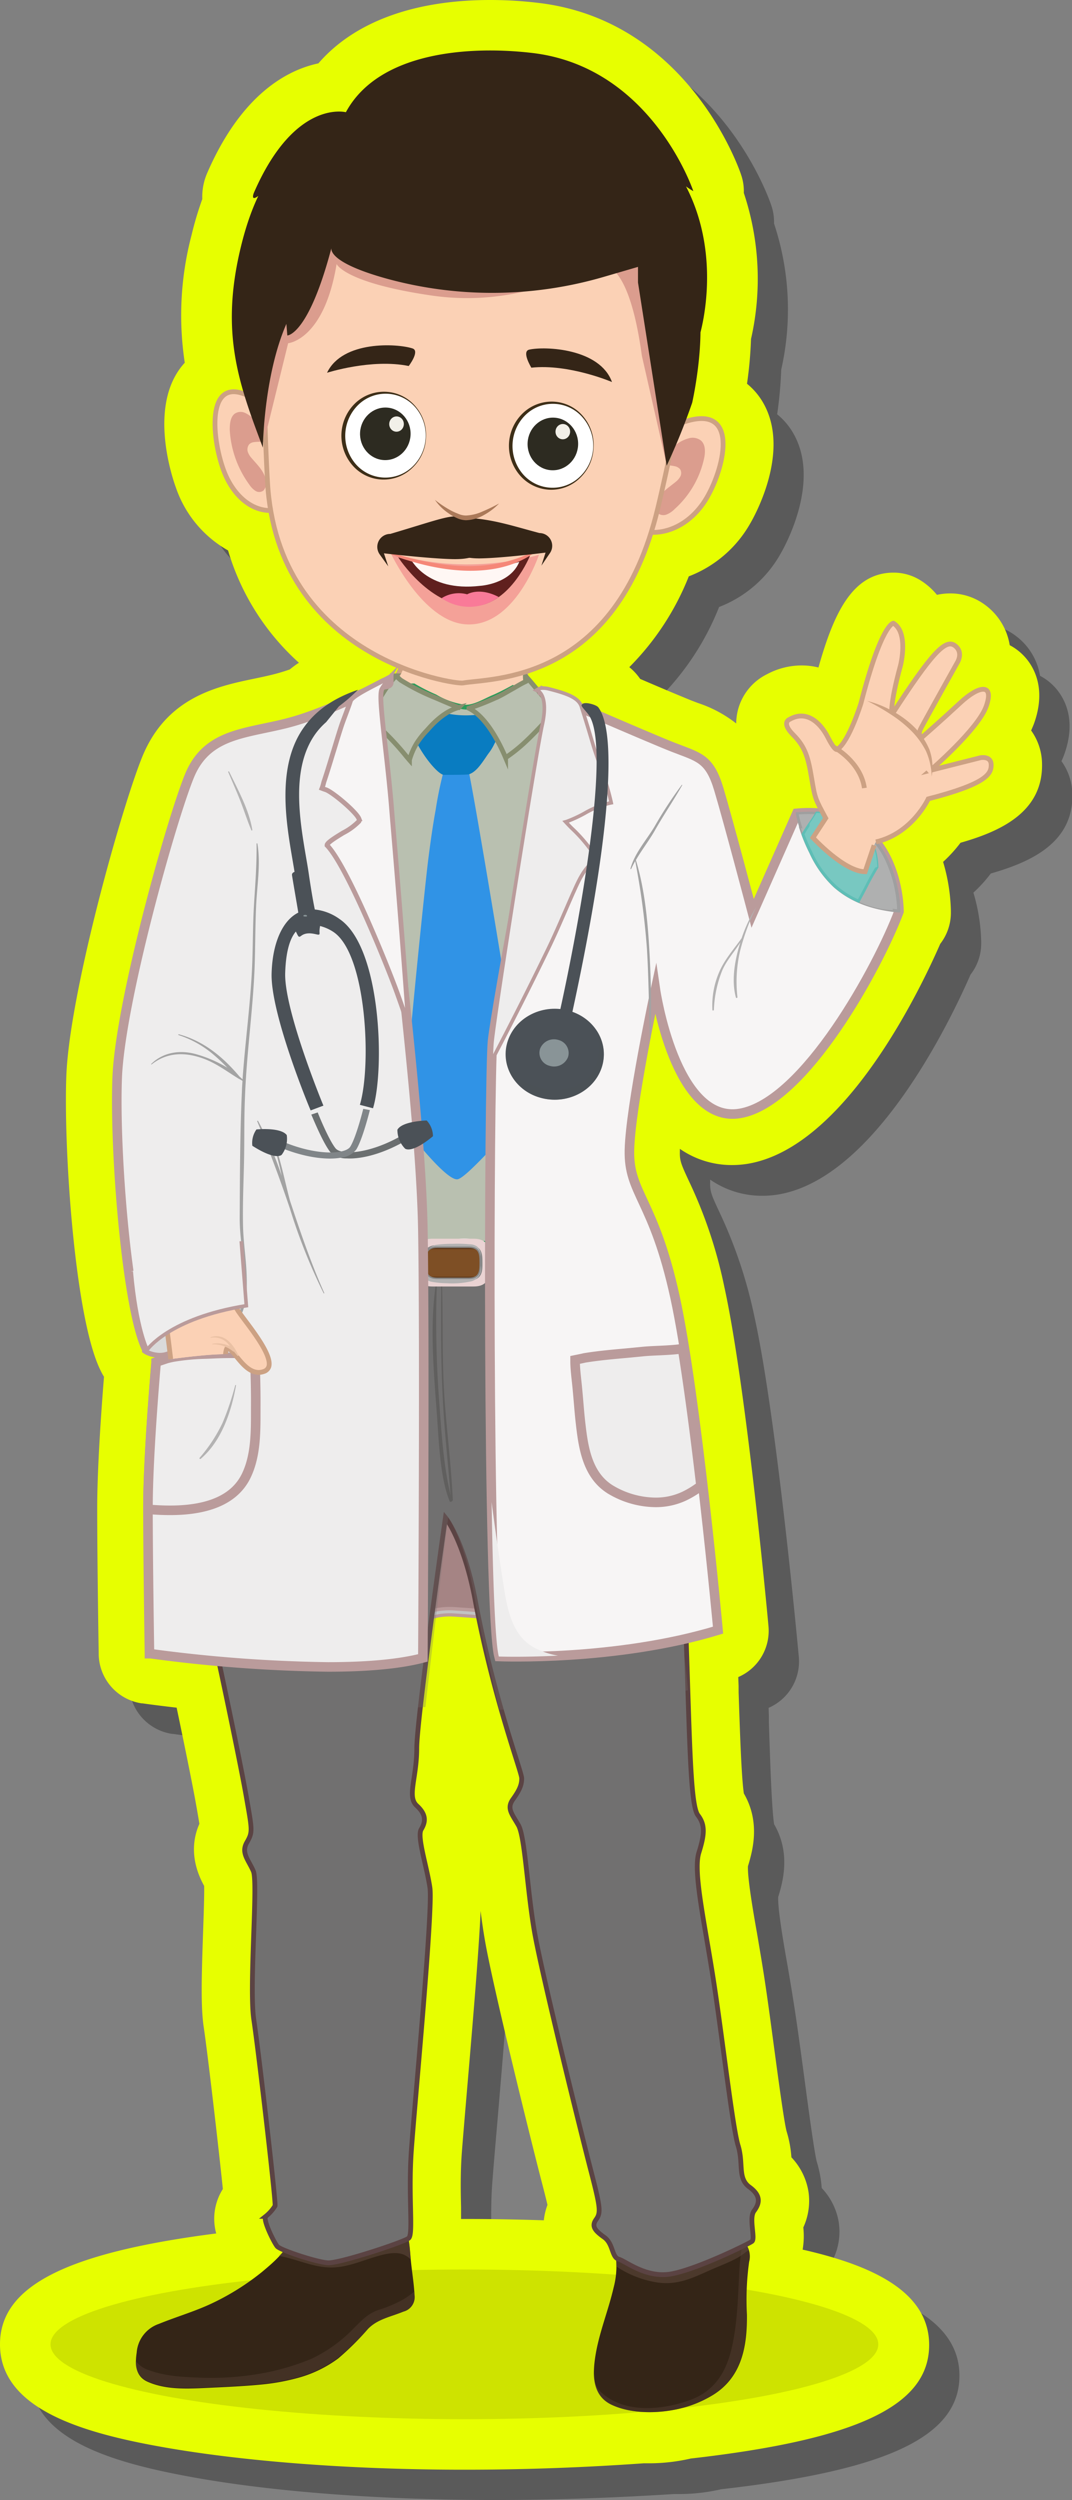 <svg xmlns="http://www.w3.org/2000/svg" xmlns:xlink="http://www.w3.org/1999/xlink" width="224.3" height="523.07" viewBox="0 0 224.3 523.07">
  <rect x="0" y="0" width="224.3" height="523.07" fill="#808080" stroke="none"/>
  <defs>
    <style>
      .cls-1, .cls-11 {
        fill: none;
      }

      .cls-2 {
        isolation: isolate;
      }

      .cls-13, .cls-16, .cls-3 {
        opacity: 0.3;
      }

      .cls-4 {
        fill: #e7ff00;
      }

      .cls-5 {
        opacity: 0.11;
      }

      .cls-42, .cls-6 {
        fill: #fbd1b5;
      }

      .cls-6 {
        stroke: #cca183;
      }

      .cls-11, .cls-17, .cls-19, .cls-28, .cls-30, .cls-32, .cls-40, .cls-6, .cls-7 {
        stroke-miterlimit: 10;
      }

      .cls-10, .cls-7 {
        fill: #b9c0b0;
      }

      .cls-7 {
        stroke: #2c9b59;
      }

      .cls-8 {
        fill: #3093e6;
      }

      .cls-9 {
        fill: #097cc1;
      }

      .cls-11 {
        stroke: #878e6f;
      }

      .cls-12, .cls-28, .cls-33, .cls-40 {
        fill: #eeeded;
      }

      .cls-13, .cls-19 {
        fill: #717070;
      }

      .cls-13, .cls-15, .cls-16, .cls-23, .cls-26, .cls-33, .cls-36, .cls-39, .cls-48 {
        mix-blend-mode: multiply;
      }

      .cls-14 {
        fill: #342517;
      }

      .cls-15, .cls-16 {
        fill: #644f43;
      }

      .cls-15, .cls-23 {
        opacity: 0.5;
      }

      .cls-17 {
        fill: #a58484;
      }

      .cls-17, .cls-28, .cls-30, .cls-32, .cls-40 {
        stroke: #ba9b9b;
      }

      .cls-17, .cls-28, .cls-32 {
        stroke-width: 2px;
      }

      .cls-18 {
        fill: #c2c3c3;
      }

      .cls-19 {
        stroke: #5b4343;
      }

      .cls-20 {
        fill: #585857;
      }

      .cls-21, .cls-23 {
        fill: #7e4f25;
      }

      .cls-22 {
        fill: #442a19;
      }

      .cls-24 {
        fill: #ead3d3;
      }

      .cls-25 {
        fill: #878787;
      }

      .cls-27 {
        fill: #b3b2b2;
      }

      .cls-29 {
        fill: #dadada;
      }

      .cls-30, .cls-32 {
        fill: #f7f5f5;
      }

      .cls-31 {
        fill: #a3a3a3;
      }

      .cls-34, .cls-36 {
        fill: #afb0b0;
      }

      .cls-35 {
        fill: #9f9f9f;
      }

      .cls-37, .cls-39 {
        fill: #78c8c1;
      }

      .cls-38 {
        fill: #5ebeb6;
      }

      .cls-40 {
        stroke-width: 0.75px;
      }

      .cls-41 {
        clip-path: url(#clip-path);
      }

      .cls-43 {
        fill: #eac1a4;
      }

      .cls-44 {
        fill: #6b6f70;
      }

      .cls-45, .cls-48 {
        fill: #4b5157;
      }

      .cls-46 {
        fill: #808588;
      }

      .cls-47 {
        fill: #899497;
      }

      .cls-48 {
        opacity: 0.4;
      }

      .cls-49 {
        fill: #cca183;
      }

      .cls-50 {
        fill: #db9d8e;
      }

      .cls-51 {
        fill: #fff;
      }

      .cls-52 {
        fill: #3d2e17;
      }

      .cls-53 {
        fill: #2d2b21;
      }

      .cls-54 {
        fill: #f2f0e9;
      }

      .cls-55 {
        fill: #f4a198;
      }

      .cls-56 {
        fill: #60201e;
      }

      .cls-57 {
        fill: #fff7f4;
      }

      .cls-58 {
        fill: #f58778;
      }

      .cls-59 {
        fill: #f97a98;
      }

      .cls-60 {
        fill: #aa7959;
      }
    </style>
    <clipPath id="clip-path">
      <path class="cls-1" d="M35,284.46s9.73-1.4,13.11-1.08c0,0,3.29,6.24,7.83,4.53s5.16-4.61.86-10.35-9.21-14.4-18-13S35,284.46,35,284.46Z"/>
    </clipPath>
  </defs>
  <g class="cls-2">
    <g id="Layer_1" data-name="Layer 1">
      <g>
        <path class="cls-3" d="M103.52,523.07c-23.75,0-46.16-1.69-63.12-4.75s-34.06-8-34.06-21.48c0-12.09,13.61-19.13,45.24-23.2A11.58,11.58,0,0,1,53,464.39c-.86-8.41-3.14-28.14-4-33.86-.63-4.18-.46-10.55-.14-19.8.12-3.28.27-7.58.23-9.75-1.1-2.05-3.59-7.14-1-13-.14-.86-.34-2-.53-3.12l-.14-.76c-.67-3.87-2.5-12.88-4.09-20.42-4-.46-6.68-.83-7.11-.9l-.2,0a10.56,10.56,0,0,1-9-10.27v-.23c0-.09-.3-18.93-.31-30.08v-.31c0-8.55.91-21.08,1.42-27.45-.17-.27-.34-.56-.49-.85-.31-.6-.53-1.1-.76-1.65a4.22,4.22,0,0,1-.18-.45c-4.95-12.52-7-45.82-6.45-60,.66-17.43,11.63-56.32,15.9-66.77,5.1-12.5,15.68-14.72,23.4-16.33,1.72-.36,3.31-.69,4.82-1.11.81-.22,1.68-.49,2.63-.82.61-.49,1.25-.95,1.92-1.4A51.08,51.08,0,0,1,54.11,121.5a24.07,24.07,0,0,1-10.89-13.09c-.59-1.59-5.57-15.8.63-24.7a14.6,14.6,0,0,1,1.2-1.5,65.91,65.91,0,0,1,1.42-26.69A72.12,72.12,0,0,1,48.72,48a12.36,12.36,0,0,1,.9-5.15l.12-.29C57,25.86,66.67,20.92,73,19.58,80.4,11,92.87,6.34,108.89,6.34A86.61,86.61,0,0,1,119,7c31.29,3.73,42,34.74,42.41,36.06a10.52,10.52,0,0,1,.54,3.7,57,57,0,0,1,1.51,30.57,88,88,0,0,1-.85,9.35,14.25,14.25,0,0,1,3.39,4c5.8,10.12-1.82,23.7-2.7,25.22A25.1,25.1,0,0,1,150.46,127a56.15,56.15,0,0,1-12.45,19,11.12,11.12,0,0,1,1.94,2c.12.15.23.3.34.46,6.68,2.88,9.49,4,10.65,4.5l1.44.55a25.64,25.64,0,0,1,8,4.28,11.94,11.94,0,0,1,.32-2.66,11.58,11.58,0,0,1,6.17-7.68,15.33,15.33,0,0,1,7.18-1.81,14.92,14.92,0,0,1,3.54.43c3.18-11.24,7.07-19.85,15.73-19.85a10.57,10.57,0,0,1,5.55,1.58,14,14,0,0,1,3.52,3.07,13,13,0,0,1,2.83-.3,12.07,12.07,0,0,1,7.3,2.46,13,13,0,0,1,5.09,8.37,11.36,11.36,0,0,1,4,3.5c1.71,2.42,3.3,6.59,1.13,12.77a14.8,14.8,0,0,1-.65,1.59,12,12,0,0,1,2.28,7c.19,10.27-9.06,14.2-17.06,16.5a29.38,29.38,0,0,1-3.64,4,38.66,38.66,0,0,1,1.63,10.22v.29a10.56,10.56,0,0,1-2.23,6.64c-4.3,9.83-20,42.58-40.18,46a20.51,20.51,0,0,1-3.3.28,19,19,0,0,1-11-3.38c0,.2,0,.38,0,.56-.05,1.91.25,2.62,1.86,6.07a98,98,0,0,1,7.44,22.22c4.61,21,9.06,68.93,9.25,71a10.59,10.59,0,0,1-6.32,10.67l.06,1.87c0,.38,0,.66,0,.87v.34c.26,8.13.58,17.88,1.09,21.27,3.49,6,1.87,11.94.86,15.21-.13,2.23,1,9.05,1.9,14.07.39,2.27.8,4.65,1.19,7.13.8,4.94,1.63,11.11,2.43,17.07.86,6.46,2.05,15.31,2.58,17.24a24.11,24.11,0,0,1,1,5.4,13.52,13.52,0,0,1,3.57,7.2,13.15,13.15,0,0,1-1.08,7.47,16.64,16.64,0,0,1-.14,4.64c14.26,3.26,26.47,8.65,26.47,19.95,0,12.67-14.93,19.79-49.88,23.76a38.71,38.71,0,0,1-8.62,1c-.41,0-.83,0-1.24,0C129.16,522.57,116.57,523.07,103.52,523.07Zm0-52.46c5.61,0,11.16.1,16.61.29a12.77,12.77,0,0,1,.76-3.23c-.34-1.49-.89-3.59-1.14-4.57-1.84-7-10.41-41.57-12-51.11-.33-1.92-.6-3.89-.85-5.83-.22,6.17-1.07,17.15-2.82,37.66-.5,5.77-.91,10.61-1.1,13.2-.29,4.18-.2,8-.14,11.14,0,.84,0,1.66,0,2.45Z"/>
        <path class="cls-4" d="M97.17,516.73C73.43,516.73,51,515,34.06,512S0,504,0,490.5c0-12.09,13.61-19.14,45.24-23.2A11.61,11.61,0,0,1,46.63,458c-.86-8.4-3.15-28.14-4-33.85-.63-4.18-.46-10.55-.14-19.8.11-3.29.27-7.59.23-9.76-1.1-2-3.59-7.13-1-13-.14-.86-.34-2-.53-3.12l-.14-.77c-.67-3.86-2.51-12.87-4.09-20.41-4-.46-6.69-.83-7.11-.9l-.2,0a10.56,10.56,0,0,1-9-10.27v-.23c0-.1-.31-18.93-.31-30.09v-.31c0-8.54.91-21.07,1.42-27.44-.18-.28-.34-.56-.49-.85-.31-.61-.54-1.11-.77-1.65l-.18-.45c-4.94-12.53-7-45.83-6.44-60,.66-17.44,11.63-56.32,15.89-66.77,5.11-12.5,15.69-14.72,23.41-16.33,1.71-.36,3.3-.69,4.82-1.11.8-.22,1.68-.49,2.62-.82.62-.49,1.26-1,1.93-1.4a51,51,0,0,1-14.83-23.5,24,24,0,0,1-10.89-13.08c-.59-1.59-5.57-15.8.63-24.7a14.6,14.6,0,0,1,1.2-1.5,66,66,0,0,1,1.42-26.7,69.61,69.61,0,0,1,2.25-7.54,12.36,12.36,0,0,1,.9-5.15l.12-.29c7.23-16.67,16.93-21.61,23.27-22.95C74.05,4.65,86.53,0,102.55,0a84.49,84.49,0,0,1,10.14.61c31.29,3.72,42,34.74,42.41,36.06a10.42,10.42,0,0,1,.53,3.69,56.88,56.88,0,0,1,1.51,30.57,85.57,85.57,0,0,1-.84,9.36,14.25,14.25,0,0,1,3.39,4c5.8,10.12-1.82,23.7-2.71,25.22a25.08,25.08,0,0,1-12.86,11.08,56.15,56.15,0,0,1-12.45,19,11.13,11.13,0,0,1,1.94,2c.12.15.23.3.34.46,6.68,2.88,9.48,4,10.65,4.49l1.44.55a26.18,26.18,0,0,1,8,4.28,11.92,11.92,0,0,1,.32-2.65,11.58,11.58,0,0,1,6.17-7.68,15.3,15.3,0,0,1,7.18-1.81,14.48,14.48,0,0,1,3.54.43c3.17-11.24,7.07-19.85,15.72-19.85a10.57,10.57,0,0,1,5.56,1.57,14.05,14.05,0,0,1,3.51,3.08,13,13,0,0,1,2.83-.3,12.14,12.14,0,0,1,7.31,2.45,13,13,0,0,1,5.09,8.38,11.45,11.45,0,0,1,4,3.5c1.71,2.41,3.3,6.59,1.13,12.77-.18.51-.4,1-.65,1.58a12.16,12.16,0,0,1,2.28,7c.19,10.26-9.06,14.2-17.06,16.49a29.48,29.48,0,0,1-3.64,4,38.66,38.66,0,0,1,1.63,10.21v.3a10.62,10.62,0,0,1-2.23,6.64c-4.3,9.83-20,42.57-40.19,46a20.3,20.3,0,0,1-3.29.28,19,19,0,0,1-11-3.39c0,.2,0,.39,0,.57-.05,1.91.25,2.62,1.85,6.07a97,97,0,0,1,7.45,22.22c4.61,21,9.06,68.93,9.24,71a10.54,10.54,0,0,1-6.32,10.66l.07,1.88c0,.38,0,.66,0,.87a1.93,1.93,0,0,1,0,.34c.27,8.13.59,17.87,1.1,21.26,3.49,6,1.86,11.95.86,15.21-.13,2.24,1,9.06,1.9,14.07.38,2.27.79,4.66,1.19,7.14.8,4.93,1.62,11.1,2.42,17.07.87,6.46,2.06,15.31,2.58,17.23a23.8,23.8,0,0,1,1,5.41,13.57,13.57,0,0,1,3.57,7.19,13.26,13.26,0,0,1-1.08,7.48,17,17,0,0,1-.14,4.64c14.26,3.25,26.47,8.65,26.47,19.95,0,12.67-14.93,19.78-49.88,23.76a38.78,38.78,0,0,1-8.62,1c-.42,0-.83,0-1.24,0C122.81,516.23,110.22,516.73,97.17,516.73Zm0-52.46c5.61,0,11.16.1,16.62.28a12.79,12.79,0,0,1,.76-3.22c-.34-1.49-.89-3.6-1.14-4.57-1.84-7-10.42-41.57-12-51.11-.33-1.92-.61-3.89-.85-5.83C100.3,406,99.46,417,97.7,437.48c-.49,5.77-.9,10.6-1.09,13.2-.29,4.18-.21,8-.14,11.14,0,.84,0,1.66,0,2.45Z"/>
        <g>
          <ellipse class="cls-5" cx="97.17" cy="490.5" rx="86.6" ry="15.66"/>
          <g>
            <g>
              <path class="cls-6" d="M109.44,135.88c-3.64,1.55-6.78,4.67-10.46,6.09-1.25.48-3.14-.41-4.52-.5a23.52,23.52,0,0,1-3.81-.83c-1.79-.41-4.42-2.6-6.14-3.08,0,2-2.79,5.94-3,7.89s-1.25.79-1.48,2.7l4.16,3.09a30.91,30.91,0,0,0,4.53,2.66c1.75.91,3.13,2.21,4.83,3.15,3,1.66,6.27-.93,8.85-2.3,1.62-.86,3.18-1.8,4.81-2.64,1-.54,2.8-3.64,3.46-4.54C110.54,142.85,109.61,140.61,109.44,135.88Z"/>
              <path class="cls-7" d="M107.32,143.87c-1.35.73-2.71,1.46-4.16,2.07-1.71.73-4,2.17-6,2a16.61,16.61,0,0,1-6.12-2.17,40,40,0,0,1-4.48-2.27h-4.4s-15,7.76-27.12,12.07L71.29,260.94l43.15-1.14,9.66-109.69A76,76,0,0,1,107.32,143.87Z"/>
              <path class="cls-8" d="M108.58,224.68c-.42-4.56-9.89-61.59-10.61-63.68a5.22,5.22,0,0,0-1.92-.66,6.31,6.31,0,0,0-3.06.41,78.44,78.44,0,0,0-1.83,8.66c-.62,3.38-1.09,6.79-1.53,10.21-.84,6.65-5.2,49.44-5.2,55.82,1.92,2.6,8.92,11.44,11.24,11.31,1.81-.1,10.34-10.11,14-13.56C109.45,230.35,108.84,227.47,108.58,224.68Z"/>
              <path class="cls-9" d="M86.35,153.68a27.6,27.6,0,0,0,3,5.16c1.48,2,2.9,3.28,3.53,3.28,2,0,5,0,5.28-.13,1.4-.47,2.47-2.05,3.42-3.43.28-.42.54-.8.8-1.14a10.57,10.57,0,0,0,.94-1.54c.15-.31.32-.63.51-.94a5,5,0,0,1-.45-2.37l0-.57a12.13,12.13,0,0,0-2.41-2.55c-1,.1-1.93.18-2.81.21a20.12,20.12,0,0,1-5.73-.63,19.59,19.59,0,0,0-3.65,3l-1.15,1.11-.23.23-.07.06a.31.31,0,0,1-.11.21C87,153.87,86.67,153.82,86.35,153.68Z"/>
              <g>
                <path class="cls-10" d="M77.21,150.42c.54.47,1.11,1,1.68,1.48a16.32,16.32,0,0,1,1.41,1.19,55,55,0,0,1,4.76,5.21c.18.2.35.41.53.63l.08.09a14.08,14.08,0,0,1,1.61-3.65,17.47,17.47,0,0,1,2-2.5l.45-.5c2.68-3,4.94-4,6.28-4.35a10.22,10.22,0,0,1-1-.37c-.62-.25-1.23-.52-1.85-.78l-2.1-.9a45.5,45.5,0,0,1-7.24-3.68l-.19-.17-.78-.72a24,24,0,0,0-2.8,3.76c-.19.31-.38.63-.58.94l-.26.39A23.56,23.56,0,0,0,77.21,150.42Zm20.91-2.22c3.73,1.82,6.54,7.64,7.67,10.33a33,33,0,0,0,4.33-3.49c1.22-1.15,2.39-2.38,3.38-3.43l.6-.62a8,8,0,0,0,2-2.59c-.67-.68-1.18-1.22-1.65-1.73-.74-.82-1.46-1.69-2.16-2.52s-1.54-1.86-2.37-2.76c0,.35,0,.7.08,1l0,.2-.18.09c-.91.43-1.8,1-2.65,1.47s-1.71,1-2.62,1.46A56.24,56.24,0,0,1,98.12,148.2Z"/>
                <path class="cls-11" d="M77.21,150.42c.54.47,1.11,1,1.68,1.48a16.32,16.32,0,0,1,1.41,1.19,55,55,0,0,1,4.76,5.21c.18.2.35.41.53.63l.08.09a14.08,14.08,0,0,1,1.61-3.65,17.47,17.47,0,0,1,2-2.5l.45-.5c2.68-3,4.94-4,6.28-4.35a10.22,10.22,0,0,1-1-.37c-.62-.25-1.23-.52-1.85-.78l-2.1-.9a45.5,45.5,0,0,1-7.24-3.68l-.19-.17-.78-.72a24,24,0,0,0-2.8,3.76c-.19.31-.38.63-.58.94l-.26.39A23.56,23.56,0,0,0,77.21,150.42Zm20.91-2.22c3.73,1.82,6.54,7.64,7.67,10.33a33,33,0,0,0,4.33-3.49c1.22-1.15,2.39-2.38,3.38-3.43l.6-.62a8,8,0,0,0,2-2.59c-.67-.68-1.18-1.22-1.65-1.73-.74-.82-1.46-1.69-2.16-2.52s-1.54-1.86-2.37-2.76c0,.35,0,.7.08,1l0,.2-.18.09c-.91.43-1.8,1-2.65,1.47s-1.71,1-2.62,1.46A56.24,56.24,0,0,1,98.12,148.2Z"/>
              </g>
            </g>
            <path class="cls-12" d="M100,259.59a9.11,9.11,0,0,0-4.32-.34c-2,.15-3.91.22-5.87.51a0,0,0,0,0,0,.09c3.32.44,6.75-.22,10.09,0C100.09,259.88,100.19,259.67,100,259.59Z"/>
            <path class="cls-12" d="M101.29,260.17a.82.82,0,0,0-.61-.35.14.14,0,0,0-.16.17.82.82,0,0,0,.41.49C101.13,260.61,101.45,260.36,101.29,260.17Z"/>
            <path class="cls-13" d="M88.76,288.22c.82,8.89,1.41,18.18,6.1,26.16.67-2-.14-4.4-.54-6.43-.47-2.37-.54-4.83-.79-7.23a148.24,148.24,0,0,1-1.18-16.43,112,112,0,0,1,2-19.76l-5.56.06C86.32,272.12,88.06,280.57,88.76,288.22Z"/>
            <g>
              <g>
                <path class="cls-14" d="M86,473.29c-.24-2.25-.32-6.42-1.83-8.28,0-.07-.54,1.84-.59,1.78a1.27,1.27,0,0,0-.32-.3l-.1-.12a.18.18,0,0,0-.21,0,2.32,2.32,0,0,0-.85,0c-1.62.17-3.16.37-4.8.42-3.42.11-6.83.47-10.25.55-1.55,0-4.24.55-5.62-.29a.09.09,0,0,1,0-.05c0-.11-.13-.12-.22-.08s-.37.09-.32.24a.75.75,0,0,0,.18.28c-.52,3.12-3.82,5.89-6.36,8a51.93,51.93,0,0,1-10.4,6.5c-3.55,1.68-7.41,2.79-11.06,4.28a6.89,6.89,0,0,0-4.65,6c-.32,2.2-.41,4.9,2.26,6.1,3.54,1.59,7.64,1.51,11.52,1.34,4.16-.2,8.38-.36,12.52-.77a44.43,44.43,0,0,0,7.48-1.38,25.26,25.26,0,0,0,8.39-4.06A57.13,57.13,0,0,0,77,487.27c2-2.06,4.69-2.5,7.42-3.62a3.13,3.13,0,0,0,2.31-3.51C86.62,477.88,86.23,475.54,86,473.29Z"/>
                <path class="cls-15" d="M58.38,472c3.63.62,6.95,2.35,10.71,2.42,3.31.05,6.24-1.27,9.29-2.19,1.87-.55,4.53-1.35,6.4-.35a4.18,4.18,0,0,1,1.17.9c-.2-2.32-.37-6.06-1.78-7.8,0-.07-.54,1.84-.59,1.78a1.27,1.27,0,0,0-.32-.3l-.1-.12a.18.18,0,0,0-.21,0,2.32,2.32,0,0,0-.85,0c-1.62.17-3.16.37-4.8.42-3.42.11-6.83.47-10.25.55-1.55,0-4.24.55-5.62-.29a.09.09,0,0,1,0-.05c0-.11-.13-.12-.22-.08s-.37.09-.32.24a.75.75,0,0,0,.18.28A9.49,9.49,0,0,1,58.38,472Z"/>
                <path class="cls-16" d="M83.88,481.37a26.54,26.54,0,0,1-4.59,1.9c-2.31.77-3.52,2.15-5.08,3.67a30.31,30.31,0,0,1-9,6.56,49.76,49.76,0,0,1-11,3.17,60,60,0,0,1-12.57.79c-3.63-.13-7.22-.33-10.59-1.6a5,5,0,0,1-2.65-1.95,4.17,4.17,0,0,0,2.41,4.28c3.54,1.59,7.64,1.51,11.52,1.34,4.16-.2,8.38-.36,12.52-.77a44.43,44.43,0,0,0,7.48-1.38,25.26,25.26,0,0,0,8.39-4.06A57.13,57.13,0,0,0,77,487.27c2-2.06,4.69-2.5,7.42-3.62a3.13,3.13,0,0,0,2.31-3.51c0-.25,0-.5,0-.75A14.38,14.38,0,0,1,83.88,481.37Z"/>
              </g>
              <g>
                <path class="cls-14" d="M156.15,469.65a5.86,5.86,0,0,1-1.36-3.06,12.11,12.11,0,0,1,.63-3.19s0-.08,0-.11a1.09,1.09,0,0,0,0-.18.46.46,0,0,0-.54-.38c-2.2.28-4.28.9-6.46,1.27l-6.75,1.15c-2.36.41-4.73.71-7.09,1.05s-4.48,1-6.84.9c-.3,0-.42.34-.11.41l.27,0c.33,1.65.74,3.29,1,5a17.34,17.34,0,0,1-.51,6.12c-1.14,4.93-3.14,9.67-3.87,14.68-.5,3.44-.65,7.92,3.51,9.86,4.91,2.28,12.08,1.78,17-.06a24.14,24.14,0,0,0,4.13-2c6.33-3.89,7.18-10.76,7.12-16.82a57.51,57.51,0,0,1,.46-11.05A4.4,4.4,0,0,0,156.15,469.65Z"/>
                <path class="cls-15" d="M127.59,467.51l.27,0c.33,1.65.74,3.29,1,5a13.85,13.85,0,0,1,.1,1.7,21.41,21.41,0,0,0,8.42,3.32c4.37.69,7.6-.95,11.32-2.61,1.76-.78,3.66-1.48,5.34-2.38,1-.51,1.78-1.21,2.66-1.8a4.86,4.86,0,0,0-.52-1.09,5.86,5.86,0,0,1-1.36-3.06,12.11,12.11,0,0,1,.63-3.19s0-.08,0-.11a1.09,1.09,0,0,0,0-.18.46.46,0,0,0-.54-.38c-2.2.28-4.28.9-6.46,1.27l-6.75,1.15c-2.36.41-4.73.71-7.09,1.05s-4.48,1-6.84.9C127.4,467.09,127.28,467.44,127.59,467.51Z"/>
                <path class="cls-16" d="M156.15,469.65c-.25-.39-.5-.75-.71-1.1-.25,1.91-.57,3.82-.7,5.75-.25,4.12-.31,8.25-.84,12.36-.77,5.88-2.15,12.73-9.37,15.44-5.4,2-13.69,3.18-18.85-1.66-1.23-1.15-1.4-2.74-1.46-4.73-.12,2.9.5,6,3.74,7.46,4.91,2.28,12.08,1.78,17-.06a24.14,24.14,0,0,0,4.13-2c6.33-3.89,7.18-10.76,7.12-16.82a57.51,57.51,0,0,1,.46-11.05A4.4,4.4,0,0,0,156.15,469.65Z"/>
              </g>
              <g>
                <path class="cls-17" d="M83.86,341.52a14.26,14.26,0,0,1,10.88-4.29c6.73.41,13.18,1.09,13.18,1.09V287.61h-28Z"/>
                <path class="cls-18" d="M83.61,342.27l-4.07-54.94h28.69v51.32l-.34,0c-.07,0-6.52-.69-13.17-1.1a14,14,0,0,0-10.62,4.2ZM80.2,287.9l3.92,52.94a14.5,14.5,0,0,1,10.64-3.9c5.79.36,11.43.92,12.85,1.06V287.9Z"/>
              </g>
              <path class="cls-19" d="M50.37,264.94l78.94-.74s13.56,58.05,14.29,79.55.89,34.05,2.43,36.05,1.4,4,.2,7.82,1,13.74,2.88,25.58,4.13,31.83,5.32,35.69-.16,6.85,2.39,8.71,2.05,3.5.94,5,.34,5.78-.43,6.36-12.88,6.49-17.74,6.92-8.7-2.79-10.16-3.21-1.1-3.21-3-4.57-2.73-2.28-1.71-3.71.94-2.43-1.1-10.28-10.34-41.37-11.84-50.22-1.94-19.61-3.31-22-2.5-3.53-1.14-5.43,1.83-3,1.83-4.38-5.85-16.56-9.73-37.26c-2.36-12.55-6.23-17.29-6.23-17.29s-6,42-6,48.27-2.08,10.09,0,12,1.84,3.43.93,4.95,1.14,7.62,1.82,12.18-3.2,45.3-3.88,55,.46,17.51-.57,18.36S71,473.58,68.61,473.44,58.65,470.78,58,470s-3.07-5.62-2.39-6.28a8.65,8.65,0,0,0,1.94-2.19c.22-.67-3.41-32.07-4.44-38.93s.93-28.74-.1-31.11-2.61-3.81-1.36-6,1.13-2.47-.12-9.61-5.91-29.31-6.6-32.07-7.13-33.43-5-78.88Z"/>
              <g>
                <path class="cls-20" d="M94.38,314.27a3.23,3.23,0,0,0,.37-.37c-.33-7.14-1.24-14.17-1.74-21.27-.54-7.87-.29-15.79-.51-23.68,0-.22-.17-.15-.17,0-.08,7.89-.1,15.85.32,23.73C93,299.94,93.87,307.07,94.38,314.27Z"/>
                <path class="cls-20" d="M94.16,314.27a2.4,2.4,0,0,0,.41-.3c-1.72-6.55-2.13-13.3-2.66-20.54a224.61,224.61,0,0,1-.53-24.21c0-.31-.23-.24-.26,0-1.18,8.46-.37,17.82.27,26.37C91.82,301.39,92.06,309.39,94.16,314.27Z"/>
              </g>
              <path class="cls-13" d="M104.47,357.72c2.47.17,36.93-3.71,39.46-4.05-.05-2.86-2.79-22.3-2.64-25.15.27-5.4-30.3,3.27-30.28-2.14a362.58,362.58,0,0,0-4.85-62l-25.79.26c.38,5.08.7,10.15,1,15.22.4,7.1.9,14.23,1.09,21.34a54.9,54.9,0,0,1-1.46,15c.38,6.43-38.57,3.93-38.45,10.4.1,5.37,5.83,24.51,6.09,29.92,2.18.26,38.19,1,40.38.63,1.61-14.43,4.76-39.68,4.76-39.68s3.49,4.74,5.62,17.29C100.43,341,103.31,352.79,104.47,357.72Z"/>
            </g>
            <g>
              <g>
                <rect class="cls-21" x="82.03" y="261.09" width="25.89" height="6.29"/>
                <path class="cls-22" d="M108.23,267.67H81.72V260.8h26.51Zm-25.89-.57h25.27v-5.73H82.34Z"/>
              </g>
              <path class="cls-23" d="M82,261.09v6.3h25.89v-6.3Zm19.79,2.62c-.1,1.09.48,1.69-.63,2.35-1.28.75-4.23.58-5.61.51-2.33-.12-8.52.8-8.29-2.66.08-1.14.59-2.1,2-2l.33,0c1.91-.07,3.79-.2,5.71-.15A27.45,27.45,0,0,1,100,262C101.21,262.12,101.93,262.48,101.82,263.71Z"/>
              <g>
                <path class="cls-24" d="M99.1,259.17H90.49c-3.25,0-3.53,2.26-3.53,5s.28,5,3.53,5H99.1c3.25,0,3.42-2.25,3.42-5S102.35,259.17,99.1,259.17Zm-1,8.44H91.52c-2.47,0-2.67-1.53-2.67-3.41s.2-3.4,2.67-3.4h6.53c2.46,0,2.59,1.52,2.59,3.4S100.51,267.61,98.05,267.61Z"/>
                <path class="cls-25" d="M98.05,267.9H91.52c-3,0-3-2.23-3-3.7s0-3.69,3-3.69h6.53c2.9,0,2.9,2,2.9,3.69S101,267.9,98.05,267.9Zm-6.53-6.82c-2,0-2.36,1-2.36,3.12s.35,3.13,2.36,3.13h6.53c2.13,0,2.28-1.19,2.28-3.13s-.15-3.12-2.28-3.12Z"/>
              </g>
              <g class="cls-26">
                <path class="cls-27" d="M88.85,264.2v-.09c0,.11-.08.23-.11.34a5.93,5.93,0,0,0,0,2.66,2.3,2.3,0,0,0,1.63,1.08,18.12,18.12,0,0,0,3.12.3,18,18,0,0,0,4.76-.33,2.74,2.74,0,0,0,2.34-3.34c0,1.59-.4,2.79-2.58,2.79H91.52C89.05,267.61,88.85,266.08,88.85,264.2Z"/>
                <path class="cls-27" d="M99.83,260.81a2.64,2.64,0,0,0-1.56-.47,26.32,26.32,0,0,0-3.55-.1,25.53,25.53,0,0,0-3.53.22,3.66,3.66,0,0,0-1.52.86,2.74,2.74,0,0,1,1.85-.52h6.53c1.83,0,2.37.84,2.53,2.05A2.59,2.59,0,0,0,99.83,260.81Z"/>
              </g>
            </g>
            <path class="cls-28" d="M68.61,348.77h0A305.23,305.23,0,0,1,31.53,346l-.26,0v-.24c0-.19-.31-19.26-.31-30.27s1.68-30.09,1.7-30.28V285l2.88-1-.2-1.33a4.3,4.3,0,0,1-1.92.44,6,6,0,0,1-2.64-.67l-.07-.05,0-.08c-4.14-8.25-6.79-41.24-6.19-56.8.6-15.74,11.28-53.77,15.12-63.17,3-7.32,8.93-8.55,15.81-10,1.76-.37,3.59-.75,5.43-1.26,8.72-2.39,19.86-8.42,20-8.48l.46-.25v.5c0,.52-2,.41-2.12.6-.42.85-1.48,7.21-.83,13,.41,3.68.84,8.47,1.2,12.7l2,10.1c1.33,15.81,6.5,55.42,6.89,78.1.41,23.9,0,88.67,0,89.32v.21l-.23.06C83.53,348.15,76.93,348.77,68.61,348.77Z"/>
            <path class="cls-28" d="M35.58,316h0c-1.35,0-2.8-.06-4.34-.19l-.28,0v-.37c0-11,1.68-30.09,1.7-30.28V285l2.24-.76c.52-.13,1-.25,1.54-.34a47.53,47.53,0,0,1,6.72-.6l1.18-.05a86.5,86.5,0,0,1,8.67,0h.28v.27c.13,3.41.25,7.09.22,10.82v1.1c0,4.25,0,9.07-1.89,13.12C49.36,313.48,44,316,35.58,316Z"/>
            <g>
              <path class="cls-29" d="M35.58,282.16l.24,1.51a22.59,22.59,0,0,1,2.54-.46c2.44-.25,4.92-.36,7.38-.44s4.83-.07,7.23,0c0-1-.08-2.08-.13-3.12h0a38.34,38.34,0,0,0-2.07-3.48,2.71,2.71,0,0,1-.56-1.36c0-.73.35-1.71-.1-2.36a21.6,21.6,0,0,0-3.71-3.69c-1.52-1.34-3.35-2.76-5.6-2.11-3.22.94-6.07,4-7.86,6.61-1.46,2.08-2.89,5.31-2.38,8,.13.31.26.59.39.85C31,282.16,33.43,283.59,35.58,282.16Z"/>
              <path class="cls-29" d="M35.56,284l-.21-1.38a4.3,4.3,0,0,1-1.92.44h0a6,6,0,0,1-2.64-.67l-.07-.05,0-.08c-.13-.26-.26-.55-.4-.87-.53-2.81.9-6.11,2.41-8.28s4.38-5.66,8-6.72a4.41,4.41,0,0,1,1.23-.18c1.87,0,3.39,1.21,4.68,2.35l.64.56a18.13,18.13,0,0,1,3.12,3.19,2.65,2.65,0,0,1,.21,1.94c0,.2-.05.4-.05.58a2.16,2.16,0,0,0,.42,1.08l.09.14c.24.42.5.82.77,1.22a14.42,14.42,0,0,1,1.31,2.29l0,.14.13,3.4-.34,0c-2.25-.11-4.65-.13-7.2,0-2.18.06-4.76.17-7.36.43a20.56,20.56,0,0,0-2.5.46Zm.26-2.36.25,1.66a17.59,17.59,0,0,1,2.25-.39c2.62-.27,5.21-.38,7.4-.45q3.68-.11,6.93,0l-.11-2.77a14.27,14.27,0,0,0-1.25-2.15c-.26-.41-.53-.82-.79-1.25l-.08-.14a2.68,2.68,0,0,1-.5-1.37c0-.2,0-.41.06-.63a2.3,2.3,0,0,0-.12-1.56,18,18,0,0,0-3-3.08L46.2,269c-1.2-1.06-2.62-2.19-4.26-2.19a3.81,3.81,0,0,0-1,.16c-3.59,1-6.58,4.88-7.69,6.48-1.45,2.08-2.83,5.22-2.33,7.82.1.22.21.47.32.7a5.27,5.27,0,0,0,2.23.55h0a3.45,3.45,0,0,0,2-.58Z"/>
            </g>
            <path class="cls-30" d="M67.37,164.94c.26.1.52.2.78.28,1.42.47,6.39,4.66,6.95,6.08a.59.59,0,0,1,0,.54,12.68,12.68,0,0,1-3.31,2.42c-1.39.85-3.29,2-3.36,2.54,0,0,0,0,0,.07,4.25,4.35,12.89,25.9,14.71,31,.69,1.92,1.53,4.31,2.38,6.81-1.3-18.24-2.8-36.12-3.46-43.94l-.2-2.49c-.36-4.22-.83-8.39-1.24-12.06-.81-7.19-1.21-11-.71-12l.22-.35c.29-.43.84-1.26,1.14-1.8a5.15,5.15,0,0,0-1.68.64l-1.29.67c-1.81.94-4.85,2.51-5,3.37-.29.88-.61,1.72-.91,2.53-.37,1-.76,2-1.08,3-.52,1.6-1,3.22-1.48,4.79-.25.79-.49,1.59-.73,2.38-.46,1.49-.88,2.84-1.34,4.2C67.6,164.29,67.47,164.69,67.37,164.94Z"/>
            <path class="cls-27" d="M47.94,161.44c-.06-.12-.25,0-.2.07.84,2,1.74,4,2.55,6.06s1.44,4.13,2.3,6.14c0,.11.23.06.21-.05C52.12,169.44,49.81,165.29,47.94,161.44Z"/>
            <path class="cls-31" d="M61,252.19l-.3-.9c-1.15-4.18-1.88-8.5-3.48-12.55,0-.11-.21,0-.18.06a69.59,69.59,0,0,1,1.9,7.25A71.87,71.87,0,0,0,54,234.53c-.06-.1-.22,0-.18.08,2.49,6,4.76,12.09,6.84,18.26a119.37,119.37,0,0,0,7.06,17.72c0,.07.16,0,.13-.06C65.18,264.55,63.05,258.37,61,252.19Z"/>
            <path class="cls-31" d="M53.86,176.52c0-.11-.18-.08-.18,0,.06,4.2-.26,8.34-.52,12.52-.28,4.4-.22,8.83-.41,13.24-.35,7.87-1.45,15.69-2,23.56-.21-.21-.43-.41-.65-.61-3.37-4-7.35-7.37-12.67-8.83-.1,0-.19.12-.08.16a21.41,21.41,0,0,1,7.1,3.91,37.4,37.4,0,0,1,3.11,2.92,26.87,26.87,0,0,0-6.37-2.78c-3.42-1-7-.51-9.55,2-.05.05,0,.14.09.09,3.14-2.47,6.74-2.62,10.5-1.33,2.94,1,5.22,2.81,7.77,4.36l.06.05s0,0,.06,0l.62.36c-.05.78-.11,1.56-.13,2.34-.4,8.79-.41,17.66-.46,26.46,0,6.67,2.37,14-.35,20.41-.13.3.32.48.47.19,1.43-2.77,1.45-6,1.33-9-.13-3.4-.69-6.77-.75-10.17-.09-4.43.11-8.88.21-13.32s0-9,.2-13.52c.32-8.94,1.62-17.81,2-26.74.17-4.41.13-8.83.33-13.24S54.57,180.82,53.86,176.52Z"/>
            <path class="cls-27" d="M49.21,289.86a57.66,57.66,0,0,1-2.64,7.83A32.24,32.24,0,0,1,41.78,305c-.15.18.09.35.25.2,4.4-3.78,6.41-10,7.36-15.36C49.42,289.76,49.24,289.75,49.21,289.86Z"/>
            <g>
              <path class="cls-32" d="M112.84,144.36s3.66,1.23,2.22,7.64-11.21,58.21-12,65.8-1.11,119.46,1.35,128.79c0,0,24.46,1,45.83-5.52,0,0-4.52-49.11-9-69.66s-9.75-21.66-9.54-30.8,5.44-33.53,5.44-33.53,4.1,28.17,17.67,25.88,29-30.83,33.29-42.25c0,0,.21-22.46-21.37-20.55l-9.25,20.93s-5.14-19.51-7.09-26-4.21-6.66-9.55-8.75S112.84,144.36,112.84,144.36Z"/>
              <path class="cls-33" d="M111.61,344.64c-4.76-2.75-5.58-8.69-6.32-13.43-.89-5.63-1.69-11.29-2.43-16.94.27,16.56.75,29.41,1.51,32.32,0,0,5,.19,12.38-.19A16.14,16.14,0,0,1,111.61,344.64Z"/>
              <path class="cls-28" d="M120.33,284.53c0,.08,0,.17,0,.26,0,1.31.16,2.74.35,4.49.14,1.29.25,2.6.36,3.87.12,1.42.24,2.89.4,4.32.58,5.07,1.3,11.37,6.64,14.39a18.67,18.67,0,0,0,9.07,2.48,14,14,0,0,0,6-1.3,19.15,19.15,0,0,0,3.52-2.18c-1.34-11.48-2.64-21.13-3.86-28.68-1.63.24-3.32.32-5,.4-1.16.05-2.26.1-3.29.2s-2.27.22-3.41.33c-2.91.26-5.92.53-8.8,1C121.7,284.26,121,284.39,120.33,284.53Z"/>
              <g class="cls-26">
                <path class="cls-34" d="M167.47,172.94a32.75,32.75,0,0,0,2.15,5.34,22,22,0,0,0,5,7.12c3.83,3.36,8.42,4.71,13.34,5.2,0-1.68-.67-22.17-21.23-20.46A20.85,20.85,0,0,0,167.47,172.94Z"/>
                <path class="cls-35" d="M188.32,190.92l-.35,0c-5.78-.57-10.07-2.25-13.52-5.28a22.76,22.76,0,0,1-5.11-7.2,34,34,0,0,1-2.17-5.38l0-.2a21.52,21.52,0,0,1-.65-2.63l0-.3.32,0c8.87-.74,15.45,2.64,18.94,9.74a27.34,27.34,0,0,1,2.63,11ZM167.13,170.4a23.31,23.31,0,0,0,.58,2.27l.06.2a31.94,31.94,0,0,0,2.13,5.29,22.08,22.08,0,0,0,5,7c3.27,2.88,7.35,4.49,12.81,5.09a27,27,0,0,0-2.56-10.44C181.75,173,175.7,169.79,167.13,170.4Z"/>
              </g>
              <path class="cls-36" d="M184.69,186c-1.82-3.33-4.06-6.74-7.26-9.1-2.91-2.13-6.34-3-9.86-3.63a33.28,33.28,0,0,0,2.05,5,19.86,19.86,0,0,0,17.24,12.18C186.21,188.94,185.48,187.43,184.69,186Z"/>
              <g>
                <path class="cls-37" d="M183.19,178.5a12.27,12.27,0,0,0-2-4.34,16.94,16.94,0,0,0-10.36-4.06c-.68,1.19-1.54,2.34-2.24,3.44-.21.33-.42.65-.62,1a35.49,35.49,0,0,0,1.62,3.76,22,22,0,0,0,5,7.12,19.1,19.1,0,0,0,5,3.15c.56-1,1.12-2.08,1.66-3.14.69-1.38,1.46-2.72,2.25-4A16.21,16.21,0,0,0,183.19,178.5Z"/>
                <path class="cls-38" d="M179.77,188.93l-.27-.12a19.71,19.71,0,0,1-5.05-3.21,22.76,22.76,0,0,1-5.11-7.2,37.8,37.8,0,0,1-1.64-3.79l0-.12.69-1.09c.28-.45.59-.91.91-1.37.45-.67.93-1.36,1.33-2.06l.1-.17.2,0A17.29,17.29,0,0,1,181.43,174l0,0a12.41,12.41,0,0,1,2,4.43,15.82,15.82,0,0,1,.37,2.92v.08l0,.07c-.87,1.45-1.61,2.76-2.24,4s-1.17,2.23-1.67,3.15Zm-11.44-14.38a39.23,39.23,0,0,0,1.57,3.61,22.08,22.08,0,0,0,5,7,18.69,18.69,0,0,0,4.61,3c.47-.86,1-1.86,1.53-2.88.63-1.26,1.36-2.56,2.22-4a15.73,15.73,0,0,0-.35-2.74,12.24,12.24,0,0,0-1.9-4.22,16.76,16.76,0,0,0-10-3.94c-.39.66-.83,1.31-1.26,1.93-.31.46-.62.91-.9,1.36Z"/>
              </g>
              <path class="cls-39" d="M183.55,181.37a16.21,16.21,0,0,0-.36-2.87,12.27,12.27,0,0,0-2-4.34,16.94,16.94,0,0,0-10.36-4.06c-.43.75-.92,1.47-1.41,2.18a4.55,4.55,0,0,0,.64,2.95,15.65,15.65,0,0,0,4.67,4.18c1.83,1.24,3.83,3,6.25,2.94"/>
              <path class="cls-40" d="M102.8,222.13l0-1.35c.05-1.47.11-2.47.17-3,.78-7.2,9-59.32,10.46-66,1.36-6-.7-7.11-.72-7.13l-.48-.23.45-.26a2,2,0,0,1,1-.19,4.68,4.68,0,0,1,1.12.15c4.22,1.06,6.45,2,6.92,3.94.82,2.55,1.61,5.18,2.36,7.72.45,1.52,1,3,1.51,4.52a57.37,57.37,0,0,1,2.24,7.39l.06.28-.3.06a19.47,19.47,0,0,0-5.26,2.12,27,27,0,0,1-3.93,1.8.1.1,0,0,0-.05,0c.43.47.83.89,1.24,1.3a32,32,0,0,1,5.23,6.31l.13.23-.24.15c-2.32,1.35-3.58,4.2-4.6,6.49l-.17.36c-.55,1.25-1.09,2.49-1.63,3.74-1.14,2.62-2.32,5.33-3.61,8-4,8.26-7.72,15.58-11.27,22.36Z"/>
              <path class="cls-31" d="M142.65,164.22a86.6,86.6,0,0,0-5.74,8.79c-1.74,2.87-4.13,5.51-5,8.74,0,.1.12.14.16.05.25-.56.54-1.11.84-1.64a155.47,155.47,0,0,1,2.45,18.35c.38,6.23.4,12.47.62,18.71,0,.09.14.07.14,0,.22-6.24.1-12.51-.27-18.75s-1-12.59-2.8-18.52h0c1.23-2.13,2.78-4.1,4-6.25,1.81-3.18,3.87-6.22,5.68-9.39C142.78,164.22,142.69,164.17,142.65,164.22Z"/>
              <path class="cls-27" d="M158.23,189.77s0-.05,0,0a31.81,31.81,0,0,0-3.06,6.53c-1.65,2.34-3.49,4.34-4.65,7a17.54,17.54,0,0,0-1.46,8c0,.21.29.14.31,0a24.4,24.4,0,0,1,1.76-8.28c.93-2.14,2.54-3.87,3.77-5.85-.18.59-.36,1.19-.51,1.78-.8,3.1-1.27,6.63-.41,9.76.05.18.34.09.32-.08a28.31,28.31,0,0,1,.54-9.62A48.45,48.45,0,0,1,158.23,189.77Z"/>
            </g>
            <g class="cls-41">
              <g>
                <path class="cls-42" d="M34.41,272c.21,1.09,2.3,16.61,2.65,22.5s2.66,10.22,6.54,10.76,2.12-22.73,3.72-23.46,4,6.15,7.74,4.84S50.5,276.1,49.4,274.1s-3.72-2.89-3.83-4.87-2.89-3.09-5.32-2.36S34.2,270.93,34.41,272Z"/>
                <path class="cls-6" d="M43.74,305.59h-.18c-3.88-.54-6.42-4.66-6.8-11-.35-5.85-2.45-21.41-2.65-22.47-.25-1.3,3.54-4.73,6-5.49a5.73,5.73,0,0,1,1.65-.24c2.22,0,4,1.23,4.07,2.85.06,1,.87,1.74,1.82,2.56a8.35,8.35,0,0,1,2,2.2c.24.43.87,1.27,1.59,2.24,2.26,3,5.68,7.6,5,9.72a1.61,1.61,0,0,1-1.07,1,3.24,3.24,0,0,1-1,.19c-2,0-3.47-1.85-4.69-3.33-.7-.86-1.42-1.73-1.86-1.73l-.11,0c-.45.38-.58,4.46-.69,8.07C46.49,299.2,46.11,305.59,43.74,305.59Z"/>
              </g>
              <path class="cls-43" d="M49.89,283.54c-1.06-2.18-2.86-4.7-5.8-3.77a.07.07,0,0,0,0,.13,3.88,3.88,0,0,1,4,1.77,6,6,0,0,0-3.61-.52c-.07,0-.09.12,0,.12a6.51,6.51,0,0,1,4.31,1.5.14.14,0,0,0,.15,0c.23.29.47.59.73.88C49.74,283.76,50,283.68,49.89,283.54Z"/>
            </g>
            <g>
              <g>
                <g>
                  <path class="cls-44" d="M72.54,242.37a4.67,4.67,0,0,1-3.41-1.3c-1.62-2-3.86-7.63-4-7.87l1.35-.45c0,.06,2.26,5.7,3.74,7.52,1.26,1.53,7.48,1.13,14.37-3l.77,1.11C80.46,241.34,75.71,242.56,72.54,242.37Z"/>
                  <path class="cls-45" d="M83.15,236.37a5.61,5.61,0,0,0,1.59,3.94s1.27,1.22,5.85-2.58a4.9,4.9,0,0,0-1.31-3.29S84.19,234.53,83.15,236.37Z"/>
                </g>
                <g>
                  <path class="cls-46" d="M71.34,242.22a4.62,4.62,0,0,0,3.2-1.7c1.33-2.14,2.78-8,2.85-8.26L76,232c0,.06-1.47,5.93-2.7,7.9-1,1.66-7.25,2-14.65-1.27l-.62,1.2C63.34,242.13,68.22,242.77,71.34,242.22Z"/>
                  <path class="cls-45" d="M60,237.49a5.56,5.56,0,0,1-1.05,4.11s-1.09,1.36-6.15-1.87a4.87,4.87,0,0,1,.86-3.42S58.7,235.79,60,237.49Z"/>
                </g>
                <path class="cls-45" d="M70.92,147.78a36.37,36.37,0,0,0,4-3.47c-4.46,1.55-8.37,3.81-11.24,7.74-5.86,8-3.84,19.87-2.5,27.7.21,1.24.41,2.38.56,3.41.55,3.76,1,6.1,1.26,7.54l-.41.16c-3.42,1.57-5.58,6.35-5.76,12.78C56.57,212,64.62,231.5,65,232.33l2.67-1c-.09-.2-8.19-19.86-8-27.67.15-5.27,1.29-8.78,3.67-9.87,1.45-.65,4.24-.27,6.44,1.21,6.91,4.66,8,27.84,5.52,36.16l2.75.72c2.46-8.16,1.74-33.67-7-39.59a10.76,10.76,0,0,0-5.18-2c-.28-1.33-.7-3.63-1.27-7.51-.15-1.05-.35-2.22-.57-3.47-1.34-7.87-3.18-18.64,2-25.81a15,15,0,0,1,2.21-2.41"/>
                <path class="cls-45" d="M64.44,182.78s1.19,7.2,1.32,7.85.32.91,1.31,1.24c0,0,.46,0,.25.58a8.12,8.12,0,0,0-.47,2.32c0,.59.13.82-.33.78s-2.24-.72-3.5.25c-.44.33-.54.26-.85-.36a20.27,20.27,0,0,1-1.07-2.54c-.08-.37.54-.44.86-.62s.63-.24.44-1.43-1.22-7.11-1.3-7.73.62-.74,1.39-1S64.36,182.2,64.44,182.78Z"/>
                <path class="cls-47" d="M63.49,191.66a.08.08,0,0,0,0-.1c0-.16.68-.21.72,0s0,.11,0,.17S63.39,191.78,63.49,191.66Z"/>
              </g>
              <g>
                <g>
                  <path class="cls-45" d="M125.87,223.44c-1.71,5-7.48,7.79-12.89,6.21s-8.42-6.93-6.71-11.94,7.48-7.79,12.89-6.21S127.58,218.42,125.87,223.44Z"/>
                  <path class="cls-48" d="M124.7,215.43a10.37,10.37,0,0,1,.57,4.28c-.2,3.39-1.62,6.11-5.07,7.58-3.74,1.58-8.48.5-11.61-1.74a7.3,7.3,0,0,1-2.67-3.58,9.74,9.74,0,0,0,7.06,7.68c5.41,1.58,11.18-1.2,12.89-6.21A8.89,8.89,0,0,0,124.7,215.43Z"/>
                  <path class="cls-47" d="M118.85,221.17A3.13,3.13,0,0,1,115,223a2.79,2.79,0,0,1-2-3.55,3.12,3.12,0,0,1,3.84-1.86A2.82,2.82,0,0,1,118.85,221.17Z"/>
                </g>
                <path class="cls-45" d="M125.19,148c-.42-.55-2.61-1.15-3.21-.77s-.31.48,1.06,2.16c5.53,6.79-3.16,50.63-6.82,66.29a1,1,0,0,0,0,.52.45.45,0,0,1,.22-.13,2.83,2.83,0,0,1,2.1.6,1.35,1.35,0,0,0,.24-.48c0-.14,3.35-14.41,5.81-29.59C125.85,178.85,129.69,154,125.19,148Z"/>
              </g>
            </g>
            <g>
              <g>
                <path class="cls-6" d="M183.28,176.15c7.61-1.77,10.94-9,10.94-9,12.36-3.19,13.2-5.29,13.17-7.16s-2.21-1.46-2.21-1.46l-10.54,2.66s10-8.59,11.71-13.41-1.43-4.45-5.44-.72-7.85,7.08-7.85,7.08-1.28,0-.35-1.8,7.53-13.61,7.53-13.61,1.49-2.19-.45-3.65-4.8,1.49-13.16,14.41c0,0-.57-1.6,1.81-10.35,0,0,1.7-6.77-1.51-8.75,0,0-2.47,0-6.79,16.77,0,0-2.48,8-4.92,9.6,0,0-.36.72-2-2.49s-4.55-5.75-8-3.76c0,0-1.86.62.75,3.23s3.15,4.92,3.86,9.13.72,4.21,2.94,8.32l-2.67,4.08s6.46,7.07,10.92,7.12l1.87-5.53"/>
                <g>
                  <path class="cls-42" d="M181.44,146.65s14.57,4.89,13.5,15.82"/>
                  <path class="cls-49" d="M181.44,146.65a21.79,21.79,0,0,1,5.23,2.08,20.36,20.36,0,0,1,4.59,3.36,14.66,14.66,0,0,1,3.21,4.75,11,11,0,0,1,.47,5.63,14.16,14.16,0,0,0-1.19-5.32,17.06,17.06,0,0,0-3.19-4.35,26.29,26.29,0,0,0-4.29-3.4A44.92,44.92,0,0,0,181.44,146.65Z"/>
                </g>
              </g>
              <path class="cls-6" d="M174.51,156.36s5.56,3,6.35,8.52"/>
            </g>
            <g>
              <path class="cls-6" d="M147.86,104.18c-3.91,6.67-11,8.95-16.29,5.85s-2.91-6.8,1-13.46,4-5.86,9.73-8C154.88,83.78,151.77,97.52,147.86,104.18Z"/>
              <path class="cls-50" d="M144.09,91.71a2.88,2.88,0,0,1,2.57.46c.92.8.93,2.2.73,3.4a19.89,19.89,0,0,1-6.21,10.92,5,5,0,0,1-1.7,1.16,1.89,1.89,0,0,1-1.94-.35,2.14,2.14,0,0,1-.25-2.2c.67-1.86,2.51-3,4-4.21a3.81,3.81,0,0,0,1.06-1.2,1.5,1.5,0,0,0-.06-1.53,2,2,0,0,0-1.08-.61,11,11,0,0,0-2.56-.23c-.25-1.3.9-2.41,1.7-3.24A7.71,7.71,0,0,1,144.09,91.71Z"/>
            </g>
            <g>
              <path class="cls-6" d="M46.79,98.4c2.6,7,8.36,10.06,13.18,7.53s3.17-6.44.57-13.48-2.76-6.24-7.39-9C43,77.38,44.19,91.36,46.79,98.4Z"/>
              <path class="cls-50" d="M51.3,86.4a2.18,2.18,0,0,0-2.23.19c-.86.69-1,2.09-1,3.3a21.41,21.41,0,0,0,4.1,11.51,4.41,4.41,0,0,0,1.32,1.33,1.43,1.43,0,0,0,1.68-.14,2.48,2.48,0,0,0,.45-2.16c-.38-1.92-1.82-3.21-3-4.61a3.73,3.73,0,0,1-.78-1.3A1.75,1.75,0,0,1,52.11,93a1.62,1.62,0,0,1,1-.49,7.65,7.65,0,0,1,2.19,0c.35-1.27-.51-2.49-1.1-3.4A6.73,6.73,0,0,0,51.3,86.4Z"/>
            </g>
            <path class="cls-6" d="M143.3,75.78c2.38-25.63-10.27-43.5-39.41-45.5-28.28-2-45.74,11.57-48.11,37.2-1.1,11.84.15,32.54.18,33.18,1.94,37.24,39.23,42.55,40.9,42.24,5.87-1.06,32,.16,40.79-36.61C137.8,105.66,142.2,87.62,143.3,75.78Z"/>
            <path class="cls-14" d="M86.31,72.9c-3.2-1.05-14.66-1.69-17.88,5.09,0,0,9.31-3,17.09-1.41C85.52,76.58,87.93,73.43,86.31,72.9Z"/>
            <path class="cls-14" d="M110.74,73.15c3.28-.73,14.75-.28,17.31,6.78,0,0-9-3.85-16.88-3C111.17,76.89,109.07,73.52,110.74,73.15Z"/>
            <path class="cls-50" d="M70.43,55.24s1.63,3.94,19.87,6.59a51.67,51.67,0,0,0,25.6-2.75l6.47-2.43s8.29-8.89,11.93,17.79l5.23,23,.69-47.82L73.63,39.05l-11,10.07-8,12.79s.28,20.74.78,29.75l4.88-19.85S67.8,71.2,70.43,55.24Z"/>
            <path class="cls-14" d="M133.49,55.84l0,3.26,6,38.34a135.62,135.62,0,0,0,5.34-13.18s2.77-12.19,1.32-21.05a34.2,34.2,0,0,0,.23,7s7.08-22.83-8.88-39.68A16.62,16.62,0,0,0,145.07,40s-8.64-25.93-33.63-28.91c-13.07-1.55-32.19-.33-39.07,12.39,0,0-10.72-2.82-19.27,16.91,0,0-2.31,5.77,10.41-9.85,0,0-8.48,1.95-13.11,21.11C46,69.75,50,80.35,55,93.65c0,0,.16-15,4.92-25.88l.2,2.42s4.45,0,9.3-18.59c0,0-1.9,2.94,11.24,6.63a83.25,83.25,0,0,0,45.84-.35Z"/>
            <g>
              <g>
                <ellipse class="cls-51" cx="115.66" cy="93.27" rx="8.86" ry="8.5" transform="translate(15.94 203.42) rotate(-86.73)"/>
                <path class="cls-52" d="M124.19,93.76a9.18,9.18,0,0,1-2.73,6.14,8.61,8.61,0,0,1-6.32,2.57,8.7,8.7,0,0,1-6.34-3,9.45,9.45,0,0,1,.76-13.17,8.72,8.72,0,0,1,6.63-2.24,8.6,8.6,0,0,1,6,3.27A9.23,9.23,0,0,1,124.19,93.76Zm-.08,0A9,9,0,0,0,122,87.46a8.2,8.2,0,0,0-12-.68,9.08,9.08,0,0,0-.7,12.29,8.2,8.2,0,0,0,12,.7A9,9,0,0,0,124.11,93.75Z"/>
              </g>
              <ellipse class="cls-53" cx="115.69" cy="92.89" rx="5.51" ry="5.29" transform="translate(16.34 203.09) rotate(-86.73)"/>
              <ellipse class="cls-54" cx="117.76" cy="90.31" rx="1.6" ry="1.53" transform="translate(20.88 202.73) rotate(-86.73)"/>
            </g>
            <g>
              <g>
                <ellipse class="cls-51" cx="80.61" cy="91.15" rx="8.85" ry="8.5" transform="translate(-14.99 166.42) rotate(-86.73)"/>
                <path class="cls-52" d="M89.13,91.63a9.14,9.14,0,0,1-2.73,6.14,8.61,8.61,0,0,1-12.65-.41A9.44,9.44,0,0,1,74.5,84.2,8.72,8.72,0,0,1,81.13,82a8.6,8.6,0,0,1,6,3.27A9.13,9.13,0,0,1,89.13,91.63Zm-.07,0A9,9,0,0,0,87,85.34a8.2,8.2,0,0,0-12-.67,9.06,9.06,0,0,0-.7,12.27,8.19,8.19,0,0,0,12,.7A9,9,0,0,0,89.06,91.63Z"/>
              </g>
              <ellipse class="cls-53" cx="80.63" cy="90.77" rx="5.5" ry="5.29" transform="translate(-14.6 166.09) rotate(-86.73)"/>
              <ellipse class="cls-54" cx="82.97" cy="88.73" rx="1.6" ry="1.53" transform="translate(-10.35 166.5) rotate(-86.73)"/>
            </g>
            <g>
              <path class="cls-55" d="M81.67,115.56S88.35,130,97.46,130.63c10.29.67,15.31-14.56,15.31-14.56S97.63,120.94,81.67,115.56Z"/>
              <path class="cls-56" d="M83.32,116.6s6.87,10.77,16,10.2c7.53-.46,11.59-10.56,11.59-10.56S99.27,122,83.32,116.6Z"/>
              <path class="cls-57" d="M85.81,116.75s3.27,7.16,14.68,5.82c0,0,6.23-.35,8.16-5C108.65,117.58,96.06,121.35,85.81,116.75Z"/>
              <path class="cls-58" d="M79.35,114.76a1.45,1.45,0,0,0,.44.3c7.09,3.38,24.34,8.38,34.11-1.18,0,0-4.51,4-14.15,4.53S79.35,114.76,79.35,114.76Z"/>
              <path class="cls-59" d="M92.4,125.16a6.7,6.7,0,0,1,5.35-.81s2.51-1.58,6.6.56A10.24,10.24,0,0,1,92.4,125.16Z"/>
            </g>
            <path class="cls-14" d="M97.46,108.49s9.25,8.8-2.88,8.49c-5-.12-14.25-1.21-14.25-1.21l.91,2.73L79.45,116a2.71,2.71,0,0,1,2.21-4.29h0c11.26-3.34,13.23-4.4,15.8-3.19Z"/>
            <path class="cls-14" d="M97.73,108.34s-7.85,8.64,2.76,8.49c4.82-.07,13.66-1.21,13.66-1.21l-.87,2.73,1.8-2.65a2.67,2.67,0,0,0-2.2-4.17h0c-5.72-1.52-9.66-2.88-15.15-3.19Z"/>
            <g>
              <path class="cls-42" d="M91,104.58a13.63,13.63,0,0,0,5.36,3.61c3.15,1,8.07-2.84,8.07-2.84"/>
              <path class="cls-60" d="M91,104.58a22.27,22.27,0,0,0,3.15,2.12,12.15,12.15,0,0,0,1.68.78,4,4,0,0,0,1.67.38A9.35,9.35,0,0,0,101,107a36,36,0,0,0,3.43-1.66,13.3,13.3,0,0,1-3.09,2.37,8.1,8.1,0,0,1-3.85,1.14,5,5,0,0,1-2-.51,9.15,9.15,0,0,1-1.72-1A10.65,10.65,0,0,1,91,104.58Z"/>
            </g>
            <path class="cls-40" d="M50.48,259.69l1.06,13.5c-16.19,2.6-20.75,9.22-20.75,9.22S28.51,278,27.45,266"/>
          </g>
        </g>
      </g>
    </g>
  </g>
</svg>
